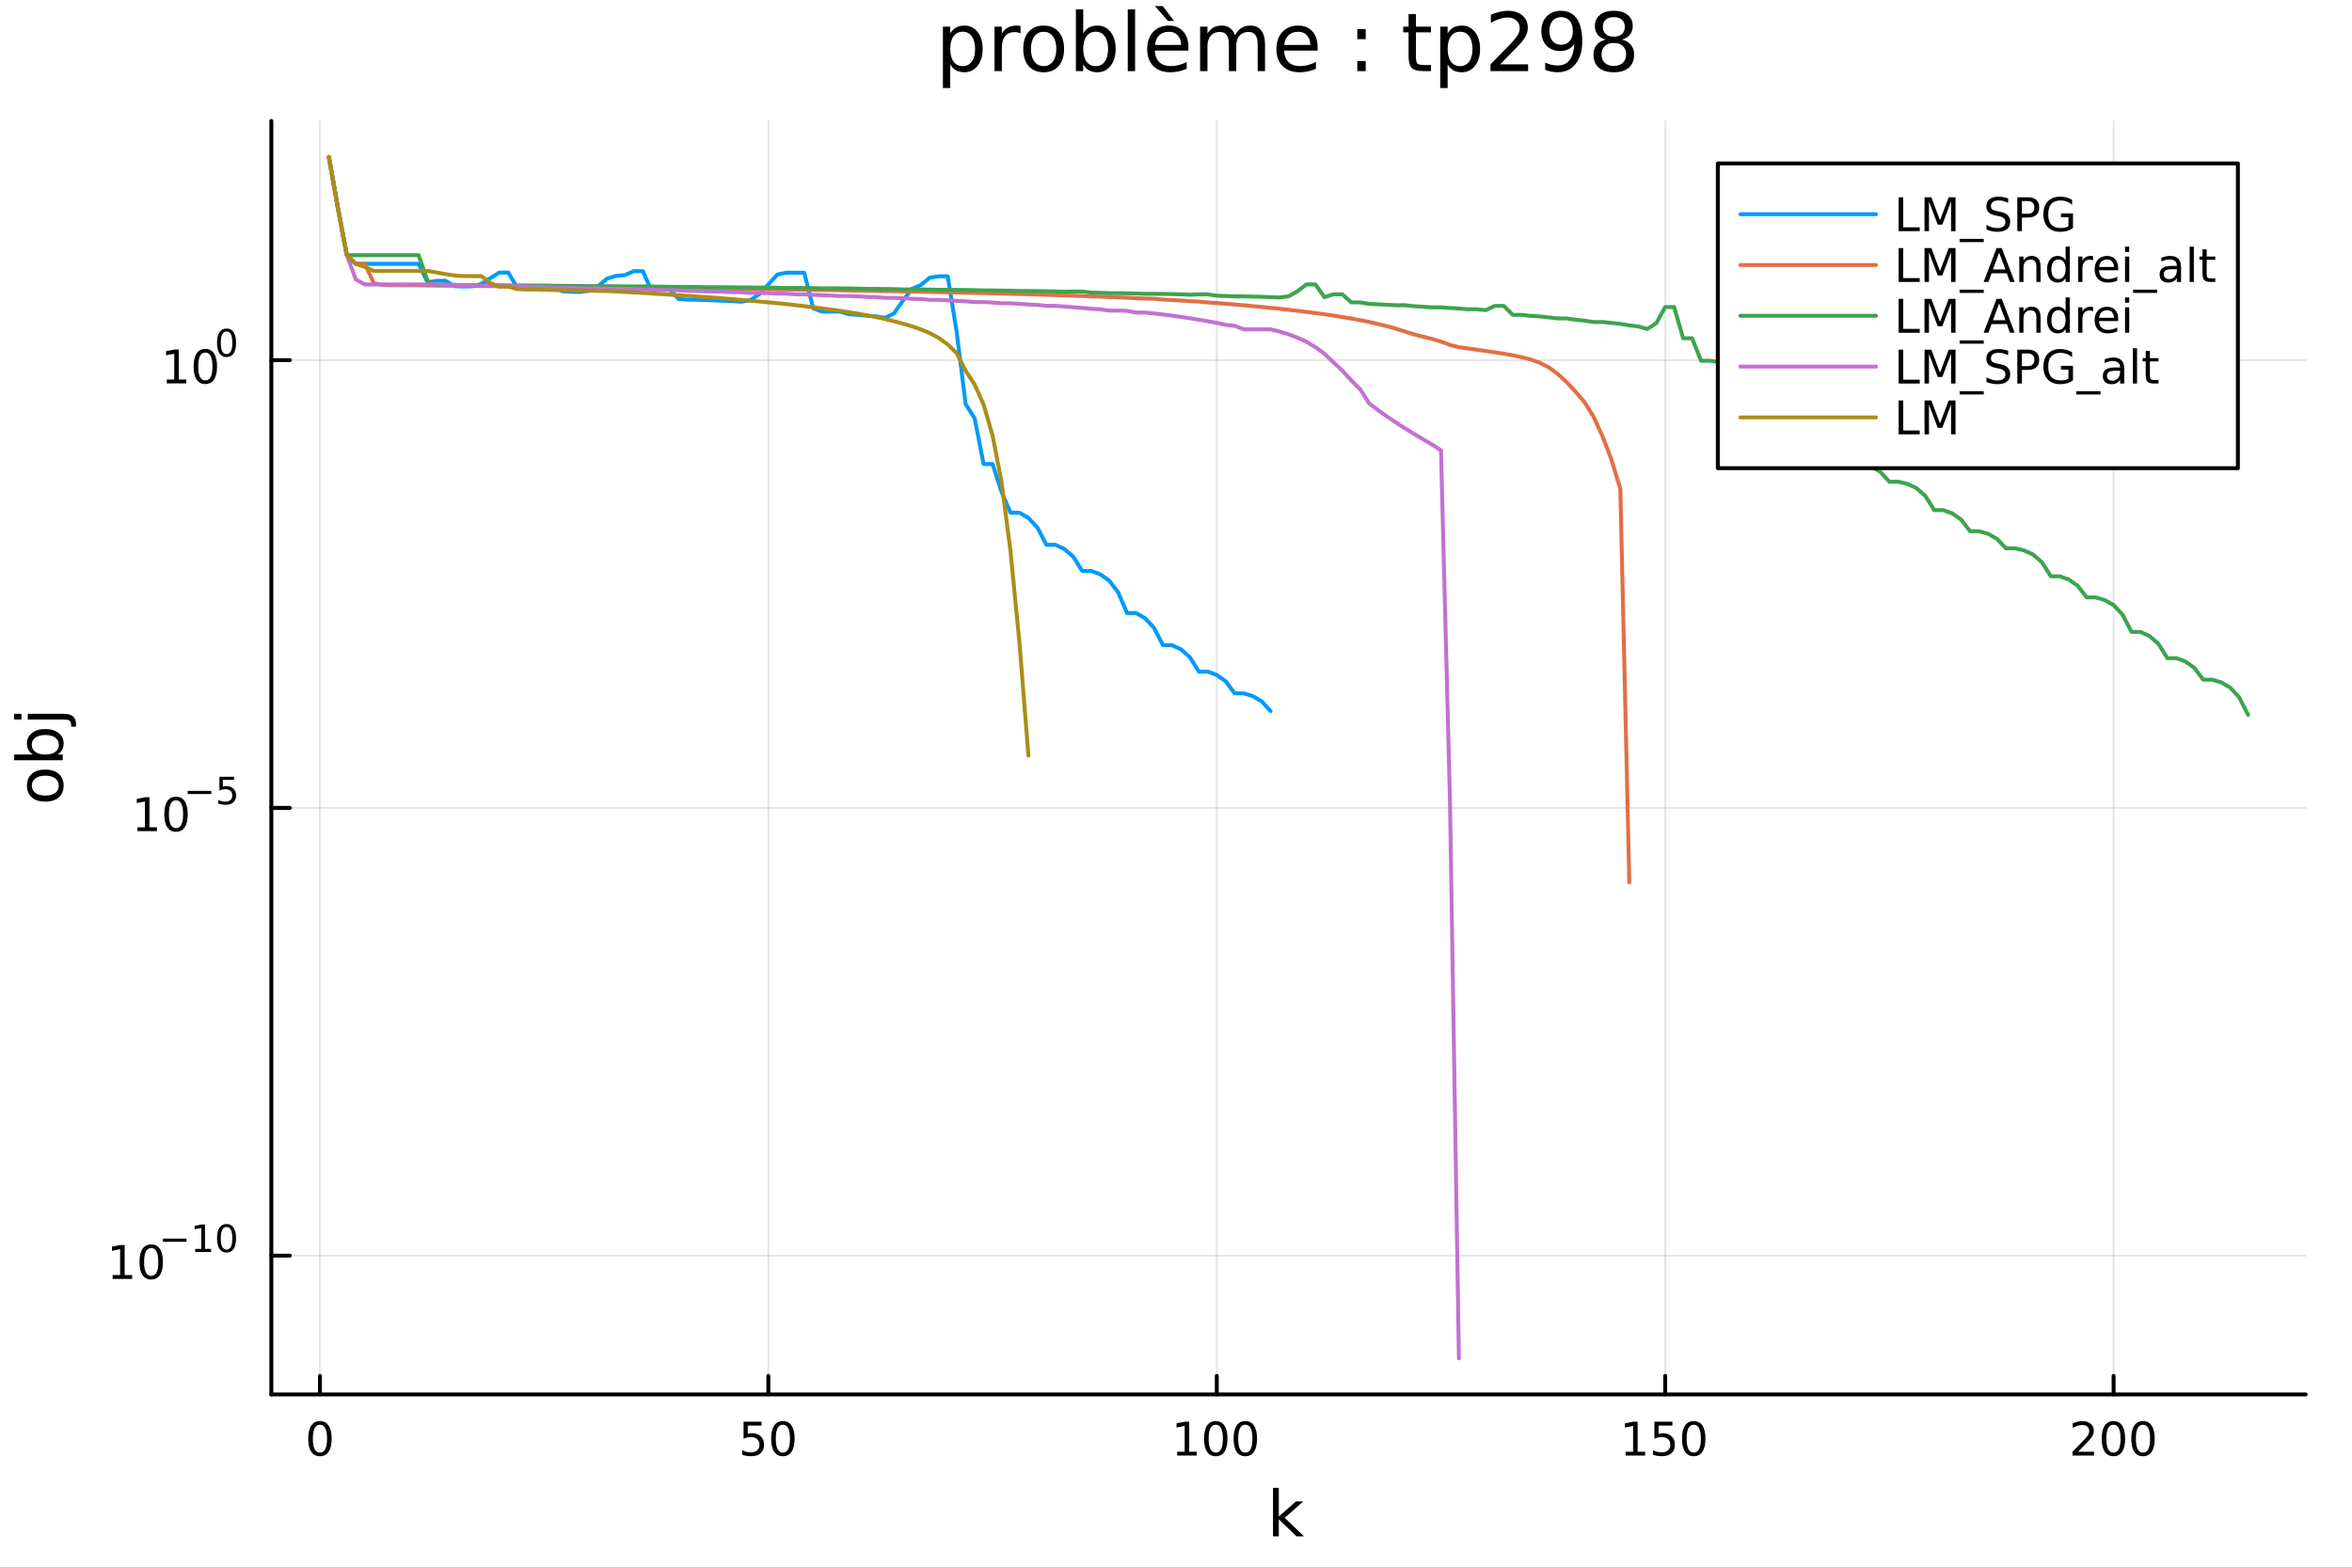 <?xml version="1.0" encoding="utf-8"?>
<svg xmlns="http://www.w3.org/2000/svg" xmlns:xlink="http://www.w3.org/1999/xlink" width="600" height="400" viewBox="0 0 2400 1600">
<rect x="0" y="0" width="2400" height="1600" fill="#333333" stroke="none"/>
<defs>
  <clipPath id="clip290">
    <rect x="0" y="0" width="2400" height="1600"/>
  </clipPath>
</defs>
<path clip-path="url(#clip290)" d="M0 1600 L2400 1600 L2400 0 L0 0  Z" fill="#ffffff" fill-rule="evenodd" fill-opacity="1"/>
<defs>
  <clipPath id="clip291">
    <rect x="480" y="0" width="1681" height="1600"/>
  </clipPath>
</defs>
<path clip-path="url(#clip290)" d="M276.876 1423.18 L2352.76 1423.18 L2352.76 123.472 L276.876 123.472  Z" fill="#ffffff" fill-rule="evenodd" fill-opacity="1"/>
<defs>
  <clipPath id="clip292">
    <rect x="276" y="123" width="2077" height="1301"/>
  </clipPath>
</defs>
<polyline clip-path="url(#clip292)" style="stroke:#000000; stroke-linecap:round; stroke-linejoin:round; stroke-width:2; stroke-opacity:0.1; fill:none" points="326.476,1423.18 326.476,123.472 "/>
<polyline clip-path="url(#clip292)" style="stroke:#000000; stroke-linecap:round; stroke-linejoin:round; stroke-width:2; stroke-opacity:0.1; fill:none" points="784.04,1423.18 784.04,123.472 "/>
<polyline clip-path="url(#clip292)" style="stroke:#000000; stroke-linecap:round; stroke-linejoin:round; stroke-width:2; stroke-opacity:0.1; fill:none" points="1241.61,1423.18 1241.61,123.472 "/>
<polyline clip-path="url(#clip292)" style="stroke:#000000; stroke-linecap:round; stroke-linejoin:round; stroke-width:2; stroke-opacity:0.1; fill:none" points="1699.17,1423.18 1699.17,123.472 "/>
<polyline clip-path="url(#clip292)" style="stroke:#000000; stroke-linecap:round; stroke-linejoin:round; stroke-width:2; stroke-opacity:0.1; fill:none" points="2156.74,1423.18 2156.74,123.472 "/>
<polyline clip-path="url(#clip290)" style="stroke:#000000; stroke-linecap:round; stroke-linejoin:round; stroke-width:4; stroke-opacity:1; fill:none" points="276.876,1423.18 2352.76,1423.18 "/>
<polyline clip-path="url(#clip290)" style="stroke:#000000; stroke-linecap:round; stroke-linejoin:round; stroke-width:4; stroke-opacity:1; fill:none" points="326.476,1423.18 326.476,1404.28 "/>
<polyline clip-path="url(#clip290)" style="stroke:#000000; stroke-linecap:round; stroke-linejoin:round; stroke-width:4; stroke-opacity:1; fill:none" points="784.04,1423.18 784.04,1404.28 "/>
<polyline clip-path="url(#clip290)" style="stroke:#000000; stroke-linecap:round; stroke-linejoin:round; stroke-width:4; stroke-opacity:1; fill:none" points="1241.61,1423.18 1241.61,1404.28 "/>
<polyline clip-path="url(#clip290)" style="stroke:#000000; stroke-linecap:round; stroke-linejoin:round; stroke-width:4; stroke-opacity:1; fill:none" points="1699.17,1423.18 1699.17,1404.28 "/>
<polyline clip-path="url(#clip290)" style="stroke:#000000; stroke-linecap:round; stroke-linejoin:round; stroke-width:4; stroke-opacity:1; fill:none" points="2156.74,1423.18 2156.74,1404.28 "/>
<path clip-path="url(#clip290)" d="M326.476 1454.1 Q322.864 1454.1 321.036 1457.66 Q319.23 1461.2 319.23 1468.33 Q319.23 1475.44 321.036 1479.01 Q322.864 1482.55 326.476 1482.55 Q330.11 1482.55 331.915 1479.01 Q333.744 1475.44 333.744 1468.33 Q333.744 1461.2 331.915 1457.66 Q330.11 1454.1 326.476 1454.1 M326.476 1450.39 Q332.286 1450.39 335.341 1455 Q338.42 1459.58 338.42 1468.33 Q338.42 1477.06 335.341 1481.67 Q332.286 1486.25 326.476 1486.25 Q320.665 1486.25 317.587 1481.67 Q314.531 1477.06 314.531 1468.33 Q314.531 1459.58 317.587 1455 Q320.665 1450.39 326.476 1450.39 Z" fill="#000000" fill-rule="nonzero" fill-opacity="1" /><path clip-path="url(#clip290)" d="M758.74 1451.02 L777.096 1451.02 L777.096 1454.96 L763.022 1454.96 L763.022 1463.43 Q764.041 1463.08 765.059 1462.92 Q766.078 1462.73 767.096 1462.73 Q772.883 1462.73 776.263 1465.9 Q779.642 1469.08 779.642 1474.49 Q779.642 1480.07 776.17 1483.17 Q772.698 1486.25 766.378 1486.25 Q764.203 1486.25 761.934 1485.88 Q759.689 1485.51 757.281 1484.77 L757.281 1480.07 Q759.365 1481.2 761.587 1481.76 Q763.809 1482.32 766.286 1482.32 Q770.291 1482.32 772.628 1480.21 Q774.966 1478.1 774.966 1474.49 Q774.966 1470.88 772.628 1468.77 Q770.291 1466.67 766.286 1466.67 Q764.411 1466.67 762.536 1467.08 Q760.684 1467.5 758.74 1468.38 L758.74 1451.02 Z" fill="#000000" fill-rule="nonzero" fill-opacity="1" /><path clip-path="url(#clip290)" d="M798.855 1454.1 Q795.244 1454.1 793.415 1457.66 Q791.61 1461.2 791.61 1468.33 Q791.61 1475.44 793.415 1479.01 Q795.244 1482.55 798.855 1482.55 Q802.489 1482.55 804.295 1479.01 Q806.124 1475.44 806.124 1468.33 Q806.124 1461.2 804.295 1457.66 Q802.489 1454.1 798.855 1454.1 M798.855 1450.39 Q804.665 1450.39 807.721 1455 Q810.8 1459.58 810.8 1468.33 Q810.8 1477.06 807.721 1481.67 Q804.665 1486.25 798.855 1486.25 Q793.045 1486.25 789.966 1481.67 Q786.911 1477.06 786.911 1468.33 Q786.911 1459.58 789.966 1455 Q793.045 1450.39 798.855 1450.39 Z" fill="#000000" fill-rule="nonzero" fill-opacity="1" /><path clip-path="url(#clip290)" d="M1201.21 1481.64 L1208.85 1481.64 L1208.85 1455.28 L1200.54 1456.95 L1200.54 1452.69 L1208.8 1451.02 L1213.48 1451.02 L1213.48 1481.64 L1221.12 1481.64 L1221.12 1485.58 L1201.21 1485.58 L1201.21 1481.64 Z" fill="#000000" fill-rule="nonzero" fill-opacity="1" /><path clip-path="url(#clip290)" d="M1240.56 1454.1 Q1236.95 1454.1 1235.12 1457.66 Q1233.32 1461.2 1233.32 1468.33 Q1233.32 1475.44 1235.12 1479.01 Q1236.95 1482.55 1240.56 1482.55 Q1244.2 1482.55 1246 1479.01 Q1247.83 1475.44 1247.83 1468.33 Q1247.83 1461.2 1246 1457.66 Q1244.2 1454.1 1240.56 1454.1 M1240.56 1450.39 Q1246.37 1450.39 1249.43 1455 Q1252.51 1459.58 1252.51 1468.33 Q1252.51 1477.06 1249.43 1481.67 Q1246.37 1486.25 1240.56 1486.25 Q1234.75 1486.25 1231.67 1481.67 Q1228.62 1477.06 1228.62 1468.33 Q1228.62 1459.58 1231.67 1455 Q1234.75 1450.39 1240.56 1450.39 Z" fill="#000000" fill-rule="nonzero" fill-opacity="1" /><path clip-path="url(#clip290)" d="M1270.73 1454.1 Q1267.11 1454.1 1265.29 1457.66 Q1263.48 1461.2 1263.48 1468.33 Q1263.48 1475.44 1265.29 1479.01 Q1267.11 1482.55 1270.73 1482.55 Q1274.36 1482.55 1276.17 1479.01 Q1277.99 1475.44 1277.99 1468.33 Q1277.99 1461.2 1276.17 1457.66 Q1274.36 1454.1 1270.73 1454.1 M1270.73 1450.39 Q1276.54 1450.39 1279.59 1455 Q1282.67 1459.58 1282.67 1468.33 Q1282.67 1477.06 1279.59 1481.67 Q1276.54 1486.25 1270.73 1486.25 Q1264.92 1486.25 1261.84 1481.67 Q1258.78 1477.06 1258.78 1468.33 Q1258.78 1459.58 1261.84 1455 Q1264.92 1450.39 1270.73 1450.39 Z" fill="#000000" fill-rule="nonzero" fill-opacity="1" /><path clip-path="url(#clip290)" d="M1658.78 1481.64 L1666.42 1481.64 L1666.42 1455.28 L1658.11 1456.95 L1658.11 1452.69 L1666.37 1451.02 L1671.05 1451.02 L1671.05 1481.64 L1678.68 1481.64 L1678.68 1485.58 L1658.78 1485.58 L1658.78 1481.64 Z" fill="#000000" fill-rule="nonzero" fill-opacity="1" /><path clip-path="url(#clip290)" d="M1688.17 1451.02 L1706.53 1451.02 L1706.53 1454.96 L1692.46 1454.96 L1692.46 1463.43 Q1693.48 1463.08 1694.49 1462.92 Q1695.51 1462.73 1696.53 1462.73 Q1702.32 1462.73 1705.7 1465.9 Q1709.08 1469.08 1709.08 1474.49 Q1709.08 1480.07 1705.61 1483.17 Q1702.13 1486.25 1695.81 1486.25 Q1693.64 1486.25 1691.37 1485.88 Q1689.12 1485.51 1686.72 1484.77 L1686.72 1480.07 Q1688.8 1481.2 1691.02 1481.76 Q1693.24 1482.32 1695.72 1482.32 Q1699.73 1482.32 1702.06 1480.21 Q1704.4 1478.1 1704.4 1474.49 Q1704.4 1470.88 1702.06 1468.77 Q1699.73 1466.67 1695.72 1466.67 Q1693.85 1466.67 1691.97 1467.08 Q1690.12 1467.5 1688.17 1468.38 L1688.17 1451.02 Z" fill="#000000" fill-rule="nonzero" fill-opacity="1" /><path clip-path="url(#clip290)" d="M1728.29 1454.1 Q1724.68 1454.1 1722.85 1457.66 Q1721.05 1461.2 1721.05 1468.33 Q1721.05 1475.44 1722.85 1479.01 Q1724.68 1482.55 1728.29 1482.55 Q1731.92 1482.55 1733.73 1479.01 Q1735.56 1475.44 1735.56 1468.33 Q1735.56 1461.2 1733.73 1457.66 Q1731.92 1454.1 1728.29 1454.1 M1728.29 1450.39 Q1734.1 1450.39 1737.16 1455 Q1740.23 1459.58 1740.23 1468.33 Q1740.23 1477.06 1737.16 1481.67 Q1734.1 1486.25 1728.29 1486.25 Q1722.48 1486.25 1719.4 1481.67 Q1716.35 1477.06 1716.35 1468.33 Q1716.35 1459.58 1719.4 1455 Q1722.48 1450.39 1728.29 1450.39 Z" fill="#000000" fill-rule="nonzero" fill-opacity="1" /><path clip-path="url(#clip290)" d="M2120.43 1481.64 L2136.75 1481.64 L2136.75 1485.58 L2114.8 1485.58 L2114.8 1481.64 Q2117.46 1478.89 2122.05 1474.26 Q2126.65 1469.61 2127.83 1468.27 Q2130.08 1465.74 2130.96 1464.01 Q2131.86 1462.25 2131.86 1460.56 Q2131.86 1457.8 2129.92 1456.07 Q2128 1454.33 2124.89 1454.33 Q2122.7 1454.33 2120.24 1455.09 Q2117.81 1455.86 2115.03 1457.41 L2115.03 1452.69 Q2117.86 1451.55 2120.31 1450.97 Q2122.77 1450.39 2124.8 1450.39 Q2130.17 1450.39 2133.37 1453.08 Q2136.56 1455.77 2136.56 1460.26 Q2136.56 1462.39 2135.75 1464.31 Q2134.96 1466.2 2132.86 1468.8 Q2132.28 1469.47 2129.18 1472.69 Q2126.08 1475.88 2120.43 1481.64 Z" fill="#000000" fill-rule="nonzero" fill-opacity="1" /><path clip-path="url(#clip290)" d="M2156.56 1454.1 Q2152.95 1454.1 2151.12 1457.66 Q2149.32 1461.2 2149.32 1468.33 Q2149.32 1475.44 2151.12 1479.01 Q2152.95 1482.55 2156.56 1482.55 Q2160.2 1482.55 2162 1479.01 Q2163.83 1475.44 2163.83 1468.33 Q2163.83 1461.2 2162 1457.66 Q2160.2 1454.1 2156.56 1454.1 M2156.56 1450.39 Q2162.37 1450.39 2165.43 1455 Q2168.51 1459.58 2168.51 1468.33 Q2168.51 1477.06 2165.43 1481.67 Q2162.37 1486.25 2156.56 1486.25 Q2150.75 1486.25 2147.67 1481.67 Q2144.62 1477.06 2144.62 1468.33 Q2144.62 1459.58 2147.67 1455 Q2150.75 1450.39 2156.56 1450.39 Z" fill="#000000" fill-rule="nonzero" fill-opacity="1" /><path clip-path="url(#clip290)" d="M2186.72 1454.1 Q2183.11 1454.1 2181.28 1457.66 Q2179.48 1461.2 2179.48 1468.33 Q2179.48 1475.44 2181.28 1479.01 Q2183.11 1482.55 2186.72 1482.55 Q2190.36 1482.55 2192.16 1479.01 Q2193.99 1475.44 2193.99 1468.33 Q2193.99 1461.2 2192.16 1457.66 Q2190.36 1454.1 2186.72 1454.1 M2186.72 1450.39 Q2192.53 1450.39 2195.59 1455 Q2198.67 1459.58 2198.67 1468.33 Q2198.67 1477.06 2195.59 1481.67 Q2192.53 1486.25 2186.72 1486.25 Q2180.91 1486.25 2177.83 1481.67 Q2174.78 1477.06 2174.78 1468.33 Q2174.78 1459.58 2177.83 1455 Q2180.91 1450.39 2186.72 1450.39 Z" fill="#000000" fill-rule="nonzero" fill-opacity="1" /><path clip-path="url(#clip290)" d="M1299 1518.52 L1304.89 1518.52 L1304.89 1547.77 L1322.36 1532.4 L1329.84 1532.4 L1310.93 1549.07 L1330.63 1568.04 L1323 1568.04 L1304.89 1550.63 L1304.89 1568.04 L1299 1568.04 L1299 1518.52 Z" fill="#000000" fill-rule="nonzero" fill-opacity="1" /><polyline clip-path="url(#clip292)" style="stroke:#000000; stroke-linecap:round; stroke-linejoin:round; stroke-width:2; stroke-opacity:0.1; fill:none" points="276.876,1281.52 2352.76,1281.52 "/>
<polyline clip-path="url(#clip292)" style="stroke:#000000; stroke-linecap:round; stroke-linejoin:round; stroke-width:2; stroke-opacity:0.1; fill:none" points="276.876,824.54 2352.76,824.54 "/>
<polyline clip-path="url(#clip292)" style="stroke:#000000; stroke-linecap:round; stroke-linejoin:round; stroke-width:2; stroke-opacity:0.1; fill:none" points="276.876,367.561 2352.76,367.561 "/>
<polyline clip-path="url(#clip290)" style="stroke:#000000; stroke-linecap:round; stroke-linejoin:round; stroke-width:4; stroke-opacity:1; fill:none" points="276.876,1423.18 276.876,123.472 "/>
<polyline clip-path="url(#clip290)" style="stroke:#000000; stroke-linecap:round; stroke-linejoin:round; stroke-width:4; stroke-opacity:1; fill:none" points="276.876,1281.52 295.773,1281.52 "/>
<polyline clip-path="url(#clip290)" style="stroke:#000000; stroke-linecap:round; stroke-linejoin:round; stroke-width:4; stroke-opacity:1; fill:none" points="276.876,824.54 295.773,824.54 "/>
<polyline clip-path="url(#clip290)" style="stroke:#000000; stroke-linecap:round; stroke-linejoin:round; stroke-width:4; stroke-opacity:1; fill:none" points="276.876,367.561 295.773,367.561 "/>
<path clip-path="url(#clip290)" d="M114.931 1301.31 L122.57 1301.31 L122.57 1274.95 L114.26 1276.61 L114.26 1272.35 L122.524 1270.69 L127.2 1270.69 L127.2 1301.31 L134.839 1301.31 L134.839 1305.25 L114.931 1305.25 L114.931 1301.31 Z" fill="#000000" fill-rule="nonzero" fill-opacity="1" /><path clip-path="url(#clip290)" d="M154.283 1273.77 Q150.672 1273.77 148.843 1277.33 Q147.038 1280.87 147.038 1288 Q147.038 1295.11 148.843 1298.67 Q150.672 1302.21 154.283 1302.21 Q157.917 1302.21 159.723 1298.67 Q161.552 1295.11 161.552 1288 Q161.552 1280.87 159.723 1277.33 Q157.917 1273.77 154.283 1273.77 M154.283 1270.06 Q160.093 1270.06 163.149 1274.67 Q166.227 1279.25 166.227 1288 Q166.227 1296.73 163.149 1301.33 Q160.093 1305.92 154.283 1305.92 Q148.473 1305.92 145.394 1301.33 Q142.339 1296.73 142.339 1288 Q142.339 1279.25 145.394 1274.67 Q148.473 1270.06 154.283 1270.06 Z" fill="#000000" fill-rule="nonzero" fill-opacity="1" /><path clip-path="url(#clip290)" d="M166.227 1264.16 L190.339 1264.16 L190.339 1267.36 L166.227 1267.36 L166.227 1264.16 Z" fill="#000000" fill-rule="nonzero" fill-opacity="1" /><path clip-path="url(#clip290)" d="M199.197 1274.64 L205.404 1274.64 L205.404 1253.22 L198.652 1254.57 L198.652 1251.11 L205.366 1249.76 L209.166 1249.76 L209.166 1274.64 L215.372 1274.64 L215.372 1277.84 L199.197 1277.84 L199.197 1274.64 Z" fill="#000000" fill-rule="nonzero" fill-opacity="1" /><path clip-path="url(#clip290)" d="M231.171 1252.26 Q228.237 1252.26 226.751 1255.15 Q225.284 1258.03 225.284 1263.82 Q225.284 1269.6 226.751 1272.49 Q228.237 1275.37 231.171 1275.37 Q234.124 1275.37 235.591 1272.49 Q237.076 1269.6 237.076 1263.82 Q237.076 1258.03 235.591 1255.15 Q234.124 1252.26 231.171 1252.26 M231.171 1249.25 Q235.891 1249.25 238.374 1252.99 Q240.876 1256.72 240.876 1263.82 Q240.876 1270.92 238.374 1274.66 Q235.891 1278.38 231.171 1278.38 Q226.45 1278.38 223.949 1274.66 Q221.466 1270.92 221.466 1263.82 Q221.466 1256.72 223.949 1252.99 Q226.45 1249.25 231.171 1249.25 Z" fill="#000000" fill-rule="nonzero" fill-opacity="1" /><path clip-path="url(#clip290)" d="M140.247 844.332 L147.886 844.332 L147.886 817.967 L139.575 819.633 L139.575 815.374 L147.839 813.708 L152.515 813.708 L152.515 844.332 L160.154 844.332 L160.154 848.268 L140.247 848.268 L140.247 844.332 Z" fill="#000000" fill-rule="nonzero" fill-opacity="1" /><path clip-path="url(#clip290)" d="M179.598 816.786 Q175.987 816.786 174.159 820.351 Q172.353 823.893 172.353 831.022 Q172.353 838.129 174.159 841.694 Q175.987 845.235 179.598 845.235 Q183.233 845.235 185.038 841.694 Q186.867 838.129 186.867 831.022 Q186.867 823.893 185.038 820.351 Q183.233 816.786 179.598 816.786 M179.598 813.083 Q185.409 813.083 188.464 817.689 Q191.543 822.272 191.543 831.022 Q191.543 839.749 188.464 844.356 Q185.409 848.939 179.598 848.939 Q173.788 848.939 170.71 844.356 Q167.654 839.749 167.654 831.022 Q167.654 822.272 170.71 817.689 Q173.788 813.083 179.598 813.083 Z" fill="#000000" fill-rule="nonzero" fill-opacity="1" /><path clip-path="url(#clip290)" d="M191.543 807.184 L215.654 807.184 L215.654 810.381 L191.543 810.381 L191.543 807.184 Z" fill="#000000" fill-rule="nonzero" fill-opacity="1" /><path clip-path="url(#clip290)" d="M223.892 792.777 L238.807 792.777 L238.807 795.974 L227.372 795.974 L227.372 802.858 Q228.199 802.576 229.027 802.444 Q229.854 802.294 230.682 802.294 Q235.384 802.294 238.13 804.871 Q240.876 807.447 240.876 811.848 Q240.876 816.381 238.054 818.901 Q235.233 821.403 230.099 821.403 Q228.331 821.403 226.488 821.102 Q224.663 820.801 222.707 820.199 L222.707 816.381 Q224.4 817.302 226.205 817.754 Q228.011 818.205 230.023 818.205 Q233.277 818.205 235.177 816.494 Q237.076 814.782 237.076 811.848 Q237.076 808.914 235.177 807.203 Q233.277 805.491 230.023 805.491 Q228.5 805.491 226.977 805.83 Q225.472 806.168 223.892 806.883 L223.892 792.777 Z" fill="#000000" fill-rule="nonzero" fill-opacity="1" /><path clip-path="url(#clip290)" d="M170.17 387.353 L177.809 387.353 L177.809 360.988 L169.499 362.654 L169.499 358.395 L177.762 356.728 L182.438 356.728 L182.438 387.353 L190.077 387.353 L190.077 391.288 L170.17 391.288 L170.17 387.353 Z" fill="#000000" fill-rule="nonzero" fill-opacity="1" /><path clip-path="url(#clip290)" d="M209.522 359.807 Q205.91 359.807 204.082 363.372 Q202.276 366.914 202.276 374.043 Q202.276 381.15 204.082 384.714 Q205.91 388.256 209.522 388.256 Q213.156 388.256 214.961 384.714 Q216.79 381.15 216.79 374.043 Q216.79 366.914 214.961 363.372 Q213.156 359.807 209.522 359.807 M209.522 356.103 Q215.332 356.103 218.387 360.71 Q221.466 365.293 221.466 374.043 Q221.466 382.77 218.387 387.376 Q215.332 391.96 209.522 391.96 Q203.711 391.96 200.633 387.376 Q197.577 382.77 197.577 374.043 Q197.577 365.293 200.633 360.71 Q203.711 356.103 209.522 356.103 Z" fill="#000000" fill-rule="nonzero" fill-opacity="1" /><path clip-path="url(#clip290)" d="M231.171 338.299 Q228.237 338.299 226.751 341.196 Q225.284 344.073 225.284 349.866 Q225.284 355.64 226.751 358.537 Q228.237 361.414 231.171 361.414 Q234.124 361.414 235.591 358.537 Q237.076 355.64 237.076 349.866 Q237.076 344.073 235.591 341.196 Q234.124 338.299 231.171 338.299 M231.171 335.29 Q235.891 335.29 238.374 339.033 Q240.876 342.757 240.876 349.866 Q240.876 356.957 238.374 360.699 Q235.891 364.423 231.171 364.423 Q226.45 364.423 223.949 360.699 Q221.466 356.957 221.466 349.866 Q221.466 342.757 223.949 339.033 Q226.45 335.29 231.171 335.29 Z" fill="#000000" fill-rule="nonzero" fill-opacity="1" /><path clip-path="url(#clip290)" d="M32.462 801.797 Q32.462 806.507 36.154 809.244 Q39.815 811.982 46.212 811.982 Q52.609 811.982 56.302 809.276 Q59.962 806.539 59.962 801.797 Q59.962 797.118 56.27 794.381 Q52.578 791.643 46.212 791.643 Q39.878 791.643 36.186 794.381 Q32.462 797.118 32.462 801.797 M27.497 801.797 Q27.497 794.158 32.462 789.797 Q37.427 785.437 46.212 785.437 Q54.965 785.437 59.962 789.797 Q64.927 794.158 64.927 801.797 Q64.927 809.467 59.962 813.828 Q54.965 818.156 46.212 818.156 Q37.427 818.156 32.462 813.828 Q27.497 809.467 27.497 801.797 Z" fill="#000000" fill-rule="nonzero" fill-opacity="1" /><path clip-path="url(#clip290)" d="M46.212 750.139 Q39.751 750.139 36.09 752.812 Q32.398 755.454 32.398 760.101 Q32.398 764.748 36.09 767.422 Q39.751 770.064 46.212 770.064 Q52.673 770.064 56.365 767.422 Q60.026 764.748 60.026 760.101 Q60.026 755.454 56.365 752.812 Q52.673 750.139 46.212 750.139 M33.767 770.064 Q30.584 768.218 29.056 765.417 Q27.497 762.584 27.497 758.669 Q27.497 752.176 32.653 748.134 Q37.809 744.06 46.212 744.06 Q54.615 744.06 59.771 748.134 Q64.927 752.176 64.927 758.669 Q64.927 762.584 63.399 765.417 Q61.84 768.218 58.657 770.064 L64.004 770.064 L64.004 775.952 L14.479 775.952 L14.479 770.064 L33.767 770.064 Z" fill="#000000" fill-rule="nonzero" fill-opacity="1" /><path clip-path="url(#clip290)" d="M28.356 734.352 L28.356 728.495 L64.641 728.495 Q71.452 728.495 74.508 731.105 Q77.563 733.684 77.563 739.445 L77.563 741.673 L72.598 741.673 L72.598 740.113 Q72.598 736.771 71.038 735.561 Q69.51 734.352 64.641 734.352 L28.356 734.352 M14.479 734.352 L14.479 728.495 L21.895 728.495 L21.895 734.352 L14.479 734.352 Z" fill="#000000" fill-rule="nonzero" fill-opacity="1" /><path clip-path="url(#clip290)" d="M969.638 65.77 L969.638 89.833 L962.144 89.833 L962.144 27.206 L969.638 27.206 L969.638 34.092 Q971.988 30.041 975.552 28.097 Q979.158 26.112 984.14 26.112 Q992.404 26.112 997.549 32.675 Q1002.73 39.237 1002.73 49.931 Q1002.73 60.626 997.549 67.188 Q992.404 73.751 984.14 73.751 Q979.158 73.751 975.552 71.806 Q971.988 69.821 969.638 65.77 M994.997 49.931 Q994.997 41.708 991.594 37.05 Q988.232 32.35 982.317 32.35 Q976.403 32.35 973 37.05 Q969.638 41.708 969.638 49.931 Q969.638 58.155 973 62.854 Q976.403 67.512 982.317 67.512 Q988.232 67.512 991.594 62.854 Q994.997 58.155 994.997 49.931 Z" fill="#000000" fill-rule="nonzero" fill-opacity="1" /><path clip-path="url(#clip290)" d="M1041.38 34.173 Q1040.12 33.444 1038.63 33.12 Q1037.17 32.756 1035.38 32.756 Q1029.06 32.756 1025.66 36.888 Q1022.3 40.979 1022.3 48.676 L1022.3 72.576 L1014.81 72.576 L1014.81 27.206 L1022.3 27.206 L1022.3 34.254 Q1024.65 30.122 1028.42 28.138 Q1032.18 26.112 1037.57 26.112 Q1038.34 26.112 1039.27 26.234 Q1040.2 26.315 1041.34 26.517 L1041.38 34.173 Z" fill="#000000" fill-rule="nonzero" fill-opacity="1" /><path clip-path="url(#clip290)" d="M1064.96 32.431 Q1058.96 32.431 1055.48 37.131 Q1051.99 41.789 1051.99 49.931 Q1051.99 58.074 1055.44 62.773 Q1058.92 67.431 1064.96 67.431 Q1070.91 67.431 1074.39 62.732 Q1077.88 58.033 1077.88 49.931 Q1077.88 41.87 1074.39 37.171 Q1070.91 32.431 1064.96 32.431 M1064.96 26.112 Q1074.68 26.112 1080.23 32.431 Q1085.78 38.751 1085.78 49.931 Q1085.78 61.071 1080.23 67.431 Q1074.68 73.751 1064.96 73.751 Q1055.19 73.751 1049.64 67.431 Q1044.13 61.071 1044.13 49.931 Q1044.13 38.751 1049.64 32.431 Q1055.19 26.112 1064.96 26.112 Z" fill="#000000" fill-rule="nonzero" fill-opacity="1" /><path clip-path="url(#clip290)" d="M1130.7 49.931 Q1130.7 41.708 1127.3 37.05 Q1123.94 32.35 1118.02 32.35 Q1112.11 32.35 1108.71 37.05 Q1105.34 41.708 1105.34 49.931 Q1105.34 58.155 1108.71 62.854 Q1112.11 67.512 1118.02 67.512 Q1123.94 67.512 1127.3 62.854 Q1130.7 58.155 1130.7 49.931 M1105.34 34.092 Q1107.69 30.041 1111.26 28.097 Q1114.86 26.112 1119.85 26.112 Q1128.11 26.112 1133.25 32.675 Q1138.44 39.237 1138.44 49.931 Q1138.44 60.626 1133.25 67.188 Q1128.11 73.751 1119.85 73.751 Q1114.86 73.751 1111.26 71.806 Q1107.69 69.821 1105.34 65.77 L1105.34 72.576 L1097.85 72.576 L1097.85 9.544 L1105.34 9.544 L1105.34 34.092 Z" fill="#000000" fill-rule="nonzero" fill-opacity="1" /><path clip-path="url(#clip290)" d="M1150.79 9.544 L1158.25 9.544 L1158.25 72.576 L1150.79 72.576 L1150.79 9.544 Z" fill="#000000" fill-rule="nonzero" fill-opacity="1" /><path clip-path="url(#clip290)" d="M1212.65 48.028 L1212.65 51.673 L1178.38 51.673 Q1178.87 59.37 1183 63.421 Q1187.17 67.431 1194.58 67.431 Q1198.88 67.431 1202.89 66.378 Q1206.94 65.325 1210.91 63.218 L1210.91 70.267 Q1206.9 71.968 1202.69 72.86 Q1198.47 73.751 1194.14 73.751 Q1183.28 73.751 1176.92 67.431 Q1170.6 61.112 1170.6 50.337 Q1170.6 39.197 1176.6 32.675 Q1182.63 26.112 1192.84 26.112 Q1202 26.112 1207.3 32.026 Q1212.65 37.9 1212.65 48.028 M1205.2 45.84 Q1205.12 39.723 1201.75 36.077 Q1198.43 32.431 1192.92 32.431 Q1186.69 32.431 1182.92 35.956 Q1179.19 39.48 1178.62 45.88 L1205.2 45.84 M1186.52 6.222 L1197.95 21.373 L1191.75 21.373 L1178.54 6.222 L1186.52 6.222 Z" fill="#000000" fill-rule="nonzero" fill-opacity="1" /><path clip-path="url(#clip290)" d="M1260.21 35.915 Q1263 30.892 1266.89 28.502 Q1270.78 26.112 1276.05 26.112 Q1283.14 26.112 1286.99 31.095 Q1290.83 36.037 1290.83 45.192 L1290.83 72.576 L1283.34 72.576 L1283.34 45.435 Q1283.34 38.913 1281.03 35.753 Q1278.72 32.594 1273.98 32.594 Q1268.19 32.594 1264.83 36.442 Q1261.47 40.29 1261.47 46.934 L1261.47 72.576 L1253.97 72.576 L1253.97 45.435 Q1253.97 38.873 1251.66 35.753 Q1249.35 32.594 1244.53 32.594 Q1238.82 32.594 1235.46 36.482 Q1232.1 40.331 1232.1 46.934 L1232.1 72.576 L1224.6 72.576 L1224.6 27.206 L1232.1 27.206 L1232.1 34.254 Q1234.65 30.082 1238.21 28.097 Q1241.78 26.112 1246.68 26.112 Q1251.62 26.112 1255.06 28.624 Q1258.55 31.135 1260.21 35.915 Z" fill="#000000" fill-rule="nonzero" fill-opacity="1" /><path clip-path="url(#clip290)" d="M1344.51 48.028 L1344.51 51.673 L1310.24 51.673 Q1310.72 59.37 1314.86 63.421 Q1319.03 67.431 1326.44 67.431 Q1330.74 67.431 1334.75 66.378 Q1338.8 65.325 1342.77 63.218 L1342.77 70.267 Q1338.76 71.968 1334.54 72.86 Q1330.33 73.751 1326 73.751 Q1315.14 73.751 1308.78 67.431 Q1302.46 61.112 1302.46 50.337 Q1302.46 39.197 1308.46 32.675 Q1314.49 26.112 1324.7 26.112 Q1333.85 26.112 1339.16 32.026 Q1344.51 37.9 1344.51 48.028 M1337.06 45.84 Q1336.97 39.723 1333.61 36.077 Q1330.29 32.431 1324.78 32.431 Q1318.54 32.431 1314.78 35.956 Q1311.05 39.48 1310.48 45.88 L1337.06 45.84 Z" fill="#000000" fill-rule="nonzero" fill-opacity="1" /><path clip-path="url(#clip290)" d="M1385.02 62.287 L1393.57 62.287 L1393.57 72.576 L1385.02 72.576 L1385.02 62.287 M1385.02 29.677 L1393.57 29.677 L1393.57 39.966 L1385.02 39.966 L1385.02 29.677 Z" fill="#000000" fill-rule="nonzero" fill-opacity="1" /><path clip-path="url(#clip290)" d="M1444.81 14.324 L1444.81 27.206 L1460.16 27.206 L1460.16 32.999 L1444.81 32.999 L1444.81 57.628 Q1444.81 63.178 1446.31 64.758 Q1447.85 66.338 1452.51 66.338 L1460.16 66.338 L1460.16 72.576 L1452.51 72.576 Q1443.88 72.576 1440.6 69.376 Q1437.32 66.135 1437.32 57.628 L1437.32 32.999 L1431.85 32.999 L1431.85 27.206 L1437.32 27.206 L1437.32 14.324 L1444.81 14.324 Z" fill="#000000" fill-rule="nonzero" fill-opacity="1" /><path clip-path="url(#clip290)" d="M1477.18 65.77 L1477.18 89.833 L1469.68 89.833 L1469.68 27.206 L1477.18 27.206 L1477.18 34.092 Q1479.53 30.041 1483.09 28.097 Q1486.7 26.112 1491.68 26.112 Q1499.94 26.112 1505.09 32.675 Q1510.27 39.237 1510.27 49.931 Q1510.27 60.626 1505.09 67.188 Q1499.94 73.751 1491.68 73.751 Q1486.7 73.751 1483.09 71.806 Q1479.53 69.821 1477.18 65.77 M1502.53 49.931 Q1502.53 41.708 1499.13 37.05 Q1495.77 32.35 1489.86 32.35 Q1483.94 32.35 1480.54 37.05 Q1477.18 41.708 1477.18 49.931 Q1477.18 58.155 1480.54 62.854 Q1483.94 67.512 1489.86 67.512 Q1495.77 67.512 1499.13 62.854 Q1502.53 58.155 1502.53 49.931 Z" fill="#000000" fill-rule="nonzero" fill-opacity="1" /><path clip-path="url(#clip290)" d="M1530.73 65.689 L1559.29 65.689 L1559.29 72.576 L1520.89 72.576 L1520.89 65.689 Q1525.54 60.869 1533.56 52.767 Q1541.63 44.625 1543.69 42.275 Q1547.62 37.86 1549.16 34.822 Q1550.74 31.743 1550.74 28.786 Q1550.74 23.965 1547.34 20.927 Q1543.98 17.889 1538.55 17.889 Q1534.7 17.889 1530.4 19.226 Q1526.15 20.562 1521.29 23.276 L1521.29 15.013 Q1526.23 13.028 1530.53 12.015 Q1534.82 11.002 1538.39 11.002 Q1547.78 11.002 1553.37 15.701 Q1558.96 20.4 1558.96 28.259 Q1558.96 31.986 1557.55 35.348 Q1556.17 38.67 1552.48 43.207 Q1551.47 44.382 1546.04 50.013 Q1540.61 55.603 1530.73 65.689 Z" fill="#000000" fill-rule="nonzero" fill-opacity="1" /><path clip-path="url(#clip290)" d="M1576.71 71.32 L1576.71 63.867 Q1579.79 65.325 1582.95 66.095 Q1586.1 66.864 1589.14 66.864 Q1597.24 66.864 1601.5 61.436 Q1605.79 55.967 1606.4 44.868 Q1604.05 48.352 1600.44 50.215 Q1596.84 52.078 1592.46 52.078 Q1583.39 52.078 1578.08 46.61 Q1572.82 41.1 1572.82 31.581 Q1572.82 22.264 1578.33 16.633 Q1583.84 11.002 1592.99 11.002 Q1603.48 11.002 1608.99 19.064 Q1614.54 27.084 1614.54 42.397 Q1614.54 56.697 1607.74 65.244 Q1600.97 73.751 1589.51 73.751 Q1586.43 73.751 1583.27 73.143 Q1580.11 72.535 1576.71 71.32 M1592.99 45.678 Q1598.5 45.678 1601.7 41.911 Q1604.94 38.143 1604.94 31.581 Q1604.94 25.059 1601.7 21.292 Q1598.5 17.484 1592.99 17.484 Q1587.48 17.484 1584.24 21.292 Q1581.04 25.059 1581.04 31.581 Q1581.04 38.143 1584.24 41.911 Q1587.48 45.678 1592.99 45.678 Z" fill="#000000" fill-rule="nonzero" fill-opacity="1" /><path clip-path="url(#clip290)" d="M1646.75 43.855 Q1640.91 43.855 1637.55 46.974 Q1634.23 50.093 1634.23 55.562 Q1634.23 61.031 1637.55 64.15 Q1640.91 67.269 1646.75 67.269 Q1652.58 67.269 1655.94 64.15 Q1659.3 60.99 1659.3 55.562 Q1659.3 50.093 1655.94 46.974 Q1652.62 43.855 1646.75 43.855 M1638.56 40.371 Q1633.3 39.075 1630.34 35.47 Q1627.42 31.864 1627.42 26.679 Q1627.42 19.428 1632.57 15.215 Q1637.75 11.002 1646.75 11.002 Q1655.78 11.002 1660.92 15.215 Q1666.07 19.428 1666.07 26.679 Q1666.07 31.864 1663.11 35.47 Q1660.2 39.075 1654.97 40.371 Q1660.88 41.749 1664.17 45.759 Q1667.49 49.769 1667.49 55.562 Q1667.49 64.353 1662.1 69.052 Q1656.75 73.751 1646.75 73.751 Q1636.74 73.751 1631.35 69.052 Q1626.01 64.353 1626.01 55.562 Q1626.01 49.769 1629.33 45.759 Q1632.65 41.749 1638.56 40.371 M1635.57 27.449 Q1635.57 32.148 1638.48 34.781 Q1641.44 37.414 1646.75 37.414 Q1652.01 37.414 1654.97 34.781 Q1657.97 32.148 1657.97 27.449 Q1657.97 22.75 1654.97 20.117 Q1652.01 17.484 1646.75 17.484 Q1641.44 17.484 1638.48 20.117 Q1635.57 22.75 1635.57 27.449 Z" fill="#000000" fill-rule="nonzero" fill-opacity="1" /><polyline clip-path="url(#clip292)" style="stroke:#009af9; stroke-linecap:round; stroke-linejoin:round; stroke-width:4; stroke-opacity:1; fill:none" points="335.627,160.256 344.778,212.328 353.929,260.432 363.081,269.269 372.232,269.269 381.383,269.269 390.535,269.269 399.686,269.269 408.837,269.269 417.989,269.269 427.14,269.269 436.291,288.202 445.442,286.634 454.594,286.634 463.745,292.019 472.896,292.425 482.048,292.139 491.199,289.778 500.35,283.901 509.501,278.19 518.653,278.19 527.804,293.545 536.955,292.601 546.107,292.087 555.258,291.788 564.409,291.788 573.561,297.217 582.712,297.718 591.863,297.92 601.014,296.817 610.166,292.28 619.317,284.399 628.468,281.616 637.62,280.82 646.771,276.727 655.922,276.727 665.074,297.205 674.225,295.406 683.376,295.406 692.527,305.193 701.679,305.906 710.83,305.906 719.981,306.264 729.133,306.568 738.284,307.037 747.435,307.295 756.587,307.994 765.738,306.287 774.889,300.078 784.04,290.298 793.192,280.208 802.343,278.298 811.494,278.298 820.646,278.298 829.797,314.716 838.948,318.075 848.1,318.024 857.251,318.024 866.402,320.66 875.553,321.373 884.705,322.389 893.856,322.882 903.007,324.354 912.159,319.976 921.31,306.915 930.461,294.958 939.612,290.919 948.764,283.386 957.915,281.983 967.066,281.983 976.218,339.05 985.369,412.584 994.52,426.816 1003.67,473.579 1012.82,473.579 1021.97,501.998 1031.13,523.289 1040.28,523.289 1049.43,528.645 1058.58,538.467 1067.73,556.058 1076.88,556.058 1086.03,560.246 1095.18,568.196 1104.34,582.736 1113.49,582.736 1122.64,586.096 1131.79,592.547 1140.94,604.536 1150.09,625.693 1159.24,625.693 1168.39,630.919 1177.55,640.757 1186.7,658.466 1195.85,658.466 1205,662.695 1214.15,670.743 1223.3,685.479 1232.45,685.479 1241.61,688.895 1250.76,695.457 1259.91,707.648 1269.06,707.648 1278.21,710.404 1287.36,715.737 1296.51,725.769 "/>
<polyline clip-path="url(#clip292)" style="stroke:#e26f46; stroke-linecap:round; stroke-linejoin:round; stroke-width:4; stroke-opacity:1; fill:none" points="335.627,160.256 344.778,212.328 353.929,260.432 363.081,269.269 372.232,269.269 381.383,288.959 390.535,290.877 399.686,291.045 408.837,291.09 417.989,291.134 427.14,291.213 436.291,291.359 445.442,291.475 454.594,291.558 463.745,291.637 472.896,291.714 482.048,291.797 491.199,291.889 500.35,291.986 509.501,292.071 518.653,292.149 527.804,292.235 536.955,292.328 546.107,292.423 555.258,292.504 564.409,292.582 573.561,292.669 582.712,292.766 591.863,292.872 601.014,292.972 610.166,293.058 619.317,293.158 628.468,293.262 637.62,293.37 646.771,293.461 655.922,293.555 665.074,293.658 674.225,293.774 683.376,293.893 692.527,293.993 701.679,294.105 710.83,294.223 719.981,294.346 729.133,294.451 738.284,294.56 747.435,294.68 756.587,294.812 765.738,294.94 774.889,295.052 784.04,295.184 793.192,295.32 802.343,295.452 811.494,295.569 820.646,295.709 829.797,295.857 838.948,296.005 848.1,296.135 857.251,296.291 866.402,296.448 875.553,296.595 884.705,296.738 893.856,296.905 903.007,297.079 912.159,297.236 921.31,297.408 930.461,297.59 939.612,297.765 948.764,297.935 957.915,298.133 967.066,298.336 976.218,298.519 985.369,298.737 994.52,298.953 1003.67,299.156 1012.82,299.385 1021.97,299.624 1031.13,299.847 1040.28,300.102 1049.43,300.361 1058.58,300.61 1067.73,300.892 1076.88,301.172 1086.03,301.467 1095.18,301.775 1104.34,302.081 1113.49,302.415 1122.64,302.766 1131.79,303.122 1140.94,303.502 1150.09,303.891 1159.24,304.289 1168.39,304.747 1177.55,304.848 1186.7,305.771 1195.85,306.205 1205,306.664 1214.15,307.362 1223.3,307.823 1232.45,308.65 1241.61,309.252 1250.76,310.008 1259.91,310.777 1269.06,311.548 1278.21,312.421 1287.36,313.246 1296.51,314.226 1305.66,315.098 1314.82,316.205 1323.97,317.206 1333.12,318.315 1342.27,319.52 1351.42,320.771 1360.57,322.068 1369.72,323.569 1378.87,325.048 1388.03,326.855 1397.18,328.543 1406.33,330.779 1415.48,332.93 1424.63,335.464 1433.78,338.433 1442.93,341.298 1452.09,343.619 1461.24,345.886 1470.39,348.568 1479.54,352.088 1488.69,354.362 1497.84,355.635 1506.99,356.952 1516.14,358.226 1525.3,359.564 1534.45,361 1543.6,362.616 1552.75,364.528 1561.9,366.932 1571.05,370.173 1580.2,374.829 1589.35,381.491 1598.51,389.952 1607.66,399.764 1616.81,410.352 1625.96,425.051 1635.11,445.073 1644.26,468.835 1653.41,499.027 1662.57,900.59 "/>
<polyline clip-path="url(#clip292)" style="stroke:#3da44d; stroke-linecap:round; stroke-linejoin:round; stroke-width:4; stroke-opacity:1; fill:none" points="335.627,160.256 344.778,212.328 353.929,260.432 363.081,260.432 372.232,260.432 381.383,260.432 390.535,260.432 399.686,260.432 408.837,260.432 417.989,260.432 427.14,260.432 436.291,286.687 445.442,290.751 454.594,290.751 463.745,290.839 472.896,290.924 482.048,291.072 491.199,291.072 500.35,291.12 509.501,291.192 518.653,291.325 527.804,291.325 536.955,291.36 546.107,291.42 555.258,291.533 564.409,291.724 573.561,291.724 582.712,291.791 591.863,291.887 601.014,292.057 610.166,292.057 619.317,292.105 628.468,292.184 637.62,292.33 646.771,292.33 655.922,292.366 665.074,292.431 674.225,292.554 683.376,292.761 692.527,292.761 701.679,292.832 710.83,292.935 719.981,293.118 729.133,293.118 738.284,293.17 747.435,293.256 756.587,293.413 765.738,293.413 774.889,293.452 784.04,293.522 793.192,293.655 802.343,293.877 811.494,293.877 820.646,293.954 829.797,294.066 838.948,294.263 848.1,294.263 857.251,294.32 866.402,294.413 875.553,294.582 884.705,294.84 893.856,294.84 903.007,294.966 912.159,295.113 921.31,295.355 930.461,295.355 939.612,295.442 948.764,295.566 957.915,295.782 967.066,295.782 976.218,295.845 985.369,295.948 994.52,296.134 1003.67,296.415 1012.82,296.415 1021.97,296.558 1031.13,296.72 1040.28,296.986 1049.43,296.986 1058.58,297.085 1067.73,297.222 1076.88,297.461 1086.03,297.759 1095.18,297.533 1104.34,297.533 1113.49,298.622 1122.64,298.869 1131.79,299.196 1140.94,299.196 1150.09,299.368 1159.24,299.559 1168.39,299.87 1177.55,299.87 1186.7,299.988 1195.85,300.151 1205,300.432 1214.15,300.775 1223.3,300.462 1232.45,300.462 1241.61,301.805 1250.76,302.102 1259.91,302.489 1269.06,302.489 1278.21,302.701 1287.36,302.932 1296.51,303.306 1305.66,303.603 1314.82,302.449 1323.97,297.236 1333.12,290.284 1342.27,290.284 1351.42,303.285 1360.57,300.37 1369.72,300.37 1378.87,308.624 1388.03,308.624 1397.18,310.17 1406.33,310.547 1415.48,311.106 1424.63,311.526 1433.78,311.526 1442.93,312.494 1452.09,313.058 1461.24,313.699 1470.39,313.699 1479.54,314.357 1488.69,314.881 1497.84,315.625 1506.99,315.628 1516.14,316.545 1525.3,312.198 1534.45,312.198 1543.6,321.336 1552.75,321.336 1561.9,322.395 1571.05,322.961 1580.2,323.909 1589.35,325.001 1598.51,325.001 1607.66,326.245 1616.81,327.227 1625.96,328.636 1635.11,328.636 1644.26,329.564 1653.41,330.533 1662.57,332.128 1671.72,333.174 1680.87,335.803 1690.02,329.952 1699.17,313.38 1708.32,313.38 1717.47,345.218 1726.62,345.218 1735.78,368.169 1744.93,368.169 1754.08,369.475 1763.23,370.717 1772.38,372.825 1781.53,376.724 1790.68,383.242 1799.83,392.303 1808.99,404.614 1818.14,423.616 1827.29,423.616 1836.44,438.701 1845.59,447.856 1854.74,447.856 1863.89,449.905 1873.04,453.675 1882.2,460.738 1891.35,473.348 1900.5,473.348 1909.65,476.274 1918.8,481.666 1927.95,491.659 1937.1,491.659 1946.26,493.859 1955.41,498.096 1964.56,506.102 1973.71,520.606 1982.86,520.606 1992.01,523.956 2001.16,530.339 2010.31,542.165 2019.47,542.165 2028.62,544.82 2037.77,549.952 2046.92,559.606 2056.07,559.606 2065.22,561.73 2074.37,565.865 2083.52,573.735 2092.68,588.144 2101.83,588.144 2110.98,591.47 2120.13,597.86 2129.28,609.742 2138.43,609.742 2147.58,612.418 2156.74,617.6 2165.89,627.36 2175.04,644.939 2184.19,644.939 2193.34,649.13 2202.49,657.111 2211.64,671.731 2220.79,671.731 2229.95,675.116 2239.1,681.621 2248.25,693.712 2257.4,693.712 2266.55,696.442 2275.7,701.727 2284.85,711.675 2294,729.57 "/>
<polyline clip-path="url(#clip292)" style="stroke:#c271d2; stroke-linecap:round; stroke-linejoin:round; stroke-width:4; stroke-opacity:1; fill:none" points="335.627,160.256 344.778,212.328 353.929,260.432 363.081,285.193 372.232,290.348 381.383,290.348 390.535,290.348 399.686,290.348 408.837,290.348 417.989,290.348 427.14,290.348 436.291,290.348 445.442,290.348 454.594,290.699 463.745,290.847 472.896,291.023 482.048,291.194 491.199,291.469 500.35,291.469 509.501,291.684 518.653,291.925 527.804,292.183 536.955,292.458 546.107,292.732 555.258,293.027 564.409,293.298 573.561,293.617 582.712,293.806 591.863,294.221 601.014,294.221 610.166,294.221 619.317,294.251 628.468,294.845 637.62,294.845 646.771,295.098 655.922,295.451 665.074,295.519 674.225,296.11 683.376,296.11 692.527,296.399 701.679,296.744 710.83,296.985 719.981,297.439 729.133,297.439 738.284,297.734 747.435,298.138 756.587,298.28 765.738,298.894 774.889,298.894 784.04,299.196 793.192,299.64 802.343,299.678 811.494,300.461 820.646,300.461 829.797,300.826 838.948,301.254 848.1,301.6 857.251,302.13 866.402,302.13 875.553,302.513 884.705,303.022 893.856,303.197 903.007,303.993 912.159,303.993 921.31,304.4 930.461,304.962 939.612,305.174 948.764,306.032 957.915,306.032 967.066,306.512 976.218,307.092 985.369,307.5 994.52,308.279 1003.67,308.279 1012.82,308.749 1021.97,309.506 1031.13,309.506 1040.28,310.081 1049.43,310.757 1058.58,311.19 1067.73,312.169 1076.88,312.169 1086.03,312.829 1095.18,313.545 1104.34,314.272 1113.49,315.177 1122.64,315.713 1131.79,317.008 1140.94,317.008 1150.09,317.269 1159.24,319.01 1168.39,319.01 1177.55,319.929 1186.7,320.98 1195.85,322.15 1205,323.405 1214.15,324.806 1223.3,326.239 1232.45,327.921 1241.61,329.493 1250.76,331.617 1259.91,332.551 1269.06,336.148 1278.21,336.148 1287.36,336.148 1296.51,336.148 1305.66,338.405 1314.82,341.197 1323.97,344.632 1333.12,348.815 1342.27,354.362 1351.42,360.991 1360.57,369.731 1369.72,378.234 1378.87,388.298 1388.03,397.452 1397.18,411.745 1406.33,418.726 1415.48,425.244 1424.63,431.389 1433.78,437.251 1442.93,442.894 1452.09,448.359 1461.24,453.681 1470.39,459.616 1479.54,816.572 1488.69,1386.4 "/>
<polyline clip-path="url(#clip292)" style="stroke:#ac8d18; stroke-linecap:round; stroke-linejoin:round; stroke-width:4; stroke-opacity:1; fill:none" points="335.627,160.256 344.778,212.328 353.929,260.432 363.081,269.269 372.232,272.398 381.383,276.533 390.535,276.533 399.686,276.533 408.837,276.533 417.989,276.533 427.14,276.533 436.291,276.533 445.442,278.039 454.594,279.748 463.745,281.201 472.896,281.746 482.048,281.816 491.199,281.816 500.35,288.818 509.501,292.617 518.653,292.617 527.804,295.05 536.955,295.459 546.107,295.459 555.258,295.737 564.409,295.946 573.561,296.229 582.712,296.229 591.863,296.41 601.014,296.591 610.166,296.871 619.317,297.041 628.468,297.448 637.62,297.935 646.771,298.444 655.922,298.973 665.074,299.529 674.225,300.112 683.376,300.715 692.527,301.327 701.679,301.941 710.83,302.559 719.981,303.195 729.133,303.865 738.284,304.578 747.435,305.334 756.587,306.122 765.738,306.928 774.889,307.744 784.04,308.575 793.192,309.442 802.343,310.367 811.494,311.366 820.646,312.44 829.797,313.576 838.948,314.758 848.1,315.978 857.251,317.251 866.402,318.61 875.553,320.103 884.705,321.765 893.856,323.616 903.007,325.654 912.159,327.878 921.31,330.308 930.461,333.02 939.612,336.17 948.764,340.009 957.915,344.926 967.066,351.56 976.218,360.423 985.369,378.447 994.52,392.386 1003.67,412.898 1012.82,444.446 1021.97,491.978 1031.13,562.491 1040.28,656.32 1049.43,771.223 "/>
<path clip-path="url(#clip290)" d="M1752.87 477.836 L2283.56 477.836 L2283.56 166.796 L1752.87 166.796  Z" fill="#ffffff" fill-rule="evenodd" fill-opacity="1"/>
<polyline clip-path="url(#clip290)" style="stroke:#000000; stroke-linecap:round; stroke-linejoin:round; stroke-width:4; stroke-opacity:1; fill:none" points="1752.87,477.836 2283.56,477.836 2283.56,166.796 1752.87,166.796 1752.87,477.836 "/>
<polyline clip-path="url(#clip290)" style="stroke:#009af9; stroke-linecap:round; stroke-linejoin:round; stroke-width:4; stroke-opacity:1; fill:none" points="1775.94,218.636 1914.33,218.636 "/>
<path clip-path="url(#clip290)" d="M1937.39 201.356 L1942.07 201.356 L1942.07 231.981 L1958.9 231.981 L1958.9 235.916 L1937.39 235.916 L1937.39 201.356 Z" fill="#000000" fill-rule="nonzero" fill-opacity="1" /><path clip-path="url(#clip290)" d="M1963.81 201.356 L1970.77 201.356 L1979.59 224.874 L1988.46 201.356 L1995.43 201.356 L1995.43 235.916 L1990.87 235.916 L1990.87 205.569 L1981.95 229.272 L1977.26 229.272 L1968.34 205.569 L1968.34 235.916 L1963.81 235.916 L1963.81 201.356 Z" fill="#000000" fill-rule="nonzero" fill-opacity="1" /><path clip-path="url(#clip290)" d="M2024.22 243.786 L2024.22 247.096 L1999.59 247.096 L1999.59 243.786 L2024.22 243.786 Z" fill="#000000" fill-rule="nonzero" fill-opacity="1" /><path clip-path="url(#clip290)" d="M2049.13 202.49 L2049.13 207.05 Q2046.47 205.777 2044.11 205.152 Q2041.75 204.527 2039.55 204.527 Q2035.73 204.527 2033.64 206.008 Q2031.58 207.49 2031.58 210.221 Q2031.58 212.513 2032.95 213.694 Q2034.34 214.851 2038.18 215.569 L2041 216.147 Q2046.24 217.143 2048.71 219.666 Q2051.21 222.166 2051.21 226.379 Q2051.21 231.402 2047.83 233.994 Q2044.48 236.587 2037.97 236.587 Q2035.52 236.587 2032.74 236.031 Q2029.99 235.476 2027.02 234.388 L2027.02 229.573 Q2029.87 231.17 2032.6 231.981 Q2035.33 232.791 2037.97 232.791 Q2041.98 232.791 2044.15 231.217 Q2046.33 229.643 2046.33 226.726 Q2046.33 224.18 2044.75 222.744 Q2043.2 221.309 2039.64 220.592 L2036.79 220.036 Q2031.56 218.995 2029.22 216.772 Q2026.88 214.55 2026.88 210.592 Q2026.88 206.008 2030.1 203.37 Q2033.34 200.731 2039.01 200.731 Q2041.44 200.731 2043.97 201.171 Q2046.49 201.61 2049.13 202.49 Z" fill="#000000" fill-rule="nonzero" fill-opacity="1" /><path clip-path="url(#clip290)" d="M2063.18 205.198 L2063.18 218.184 L2069.06 218.184 Q2072.32 218.184 2074.11 216.495 Q2075.89 214.805 2075.89 211.68 Q2075.89 208.578 2074.11 206.888 Q2072.32 205.198 2069.06 205.198 L2063.18 205.198 M2058.5 201.356 L2069.06 201.356 Q2074.87 201.356 2077.83 203.995 Q2080.82 206.61 2080.82 211.68 Q2080.82 216.795 2077.83 219.411 Q2074.87 222.027 2069.06 222.027 L2063.18 222.027 L2063.18 235.916 L2058.5 235.916 L2058.5 201.356 Z" fill="#000000" fill-rule="nonzero" fill-opacity="1" /><path clip-path="url(#clip290)" d="M2110.66 230.985 L2110.66 221.703 L2103.02 221.703 L2103.02 217.86 L2115.29 217.86 L2115.29 232.698 Q2112.58 234.619 2109.31 235.615 Q2106.05 236.587 2102.35 236.587 Q2094.25 236.587 2089.66 231.865 Q2085.1 227.119 2085.1 218.67 Q2085.1 210.198 2089.66 205.476 Q2094.25 200.731 2102.35 200.731 Q2105.73 200.731 2108.76 201.564 Q2111.81 202.397 2114.38 204.018 L2114.38 208.995 Q2111.79 206.796 2108.87 205.684 Q2105.96 204.573 2102.74 204.573 Q2096.4 204.573 2093.2 208.115 Q2090.03 211.657 2090.03 218.67 Q2090.03 225.661 2093.2 229.203 Q2096.4 232.744 2102.74 232.744 Q2105.22 232.744 2107.16 232.328 Q2109.11 231.888 2110.66 230.985 Z" fill="#000000" fill-rule="nonzero" fill-opacity="1" /><polyline clip-path="url(#clip290)" style="stroke:#e26f46; stroke-linecap:round; stroke-linejoin:round; stroke-width:4; stroke-opacity:1; fill:none" points="1775.94,270.476 1914.33,270.476 "/>
<path clip-path="url(#clip290)" d="M1937.39 253.196 L1942.07 253.196 L1942.07 283.821 L1958.9 283.821 L1958.9 287.756 L1937.39 287.756 L1937.39 253.196 Z" fill="#000000" fill-rule="nonzero" fill-opacity="1" /><path clip-path="url(#clip290)" d="M1963.81 253.196 L1970.77 253.196 L1979.59 276.714 L1988.46 253.196 L1995.43 253.196 L1995.43 287.756 L1990.87 287.756 L1990.87 257.409 L1981.95 281.112 L1977.26 281.112 L1968.34 257.409 L1968.34 287.756 L1963.81 287.756 L1963.81 253.196 Z" fill="#000000" fill-rule="nonzero" fill-opacity="1" /><path clip-path="url(#clip290)" d="M2024.22 295.626 L2024.22 298.936 L1999.59 298.936 L1999.59 295.626 L2024.22 295.626 Z" fill="#000000" fill-rule="nonzero" fill-opacity="1" /><path clip-path="url(#clip290)" d="M2039.96 257.802 L2033.62 275.001 L2046.33 275.001 L2039.96 257.802 M2037.32 253.196 L2042.63 253.196 L2055.8 287.756 L2050.94 287.756 L2047.79 278.89 L2032.21 278.89 L2029.06 287.756 L2024.13 287.756 L2037.32 253.196 Z" fill="#000000" fill-rule="nonzero" fill-opacity="1" /><path clip-path="url(#clip290)" d="M2082.21 272.108 L2082.21 287.756 L2077.95 287.756 L2077.95 272.247 Q2077.95 268.566 2076.51 266.737 Q2075.08 264.909 2072.21 264.909 Q2068.76 264.909 2066.77 267.108 Q2064.78 269.307 2064.78 273.103 L2064.78 287.756 L2060.5 287.756 L2060.5 261.83 L2064.78 261.83 L2064.78 265.858 Q2066.31 263.52 2068.37 262.362 Q2070.45 261.205 2073.16 261.205 Q2077.63 261.205 2079.92 263.983 Q2082.21 266.737 2082.21 272.108 Z" fill="#000000" fill-rule="nonzero" fill-opacity="1" /><path clip-path="url(#clip290)" d="M2107.76 265.765 L2107.76 251.737 L2112.02 251.737 L2112.02 287.756 L2107.76 287.756 L2107.76 283.867 Q2106.42 286.182 2104.36 287.316 Q2102.32 288.427 2099.45 288.427 Q2094.75 288.427 2091.79 284.677 Q2088.85 280.927 2088.85 274.816 Q2088.85 268.705 2091.79 264.955 Q2094.75 261.205 2099.45 261.205 Q2102.32 261.205 2104.36 262.339 Q2106.42 263.45 2107.76 265.765 M2093.25 274.816 Q2093.25 279.515 2095.17 282.2 Q2097.12 284.862 2100.5 284.862 Q2103.88 284.862 2105.82 282.2 Q2107.76 279.515 2107.76 274.816 Q2107.76 270.117 2105.82 267.455 Q2103.88 264.77 2100.5 264.77 Q2097.12 264.77 2095.17 267.455 Q2093.25 270.117 2093.25 274.816 Z" fill="#000000" fill-rule="nonzero" fill-opacity="1" /><path clip-path="url(#clip290)" d="M2135.82 265.811 Q2135.1 265.395 2134.25 265.21 Q2133.41 265.001 2132.39 265.001 Q2128.78 265.001 2126.84 267.362 Q2124.92 269.7 2124.92 274.098 L2124.92 287.756 L2120.63 287.756 L2120.63 261.83 L2124.92 261.83 L2124.92 265.858 Q2126.26 263.497 2128.41 262.362 Q2130.56 261.205 2133.64 261.205 Q2134.08 261.205 2134.62 261.274 Q2135.15 261.321 2135.8 261.436 L2135.82 265.811 Z" fill="#000000" fill-rule="nonzero" fill-opacity="1" /><path clip-path="url(#clip290)" d="M2161.42 273.728 L2161.42 275.811 L2141.84 275.811 Q2142.12 280.209 2144.48 282.524 Q2146.86 284.816 2151.1 284.816 Q2153.55 284.816 2155.84 284.214 Q2158.16 283.612 2160.43 282.409 L2160.43 286.436 Q2158.13 287.408 2155.73 287.918 Q2153.32 288.427 2150.84 288.427 Q2144.64 288.427 2141 284.816 Q2137.39 281.205 2137.39 275.047 Q2137.39 268.682 2140.82 264.955 Q2144.27 261.205 2150.1 261.205 Q2155.33 261.205 2158.37 264.585 Q2161.42 267.941 2161.42 273.728 M2157.16 272.478 Q2157.12 268.983 2155.19 266.899 Q2153.3 264.816 2150.15 264.816 Q2146.58 264.816 2144.43 266.83 Q2142.3 268.844 2141.98 272.501 L2157.16 272.478 Z" fill="#000000" fill-rule="nonzero" fill-opacity="1" /><path clip-path="url(#clip290)" d="M2168.41 261.83 L2172.67 261.83 L2172.67 287.756 L2168.41 287.756 L2168.41 261.83 M2168.41 251.737 L2172.67 251.737 L2172.67 257.131 L2168.41 257.131 L2168.41 251.737 Z" fill="#000000" fill-rule="nonzero" fill-opacity="1" /><path clip-path="url(#clip290)" d="M2201.28 295.626 L2201.28 298.936 L2176.65 298.936 L2176.65 295.626 L2201.28 295.626 Z" fill="#000000" fill-rule="nonzero" fill-opacity="1" /><path clip-path="url(#clip290)" d="M2217.07 274.723 Q2211.91 274.723 2209.92 275.904 Q2207.93 277.084 2207.93 279.932 Q2207.93 282.2 2209.41 283.543 Q2210.91 284.862 2213.48 284.862 Q2217.02 284.862 2219.15 282.362 Q2221.3 279.839 2221.3 275.672 L2221.3 274.723 L2217.07 274.723 M2225.56 272.964 L2225.56 287.756 L2221.3 287.756 L2221.3 283.821 Q2219.85 286.182 2217.67 287.316 Q2215.49 288.427 2212.35 288.427 Q2208.37 288.427 2206 286.205 Q2203.67 283.959 2203.67 280.209 Q2203.67 275.834 2206.58 273.612 Q2209.52 271.39 2215.33 271.39 L2221.3 271.39 L2221.3 270.973 Q2221.3 268.034 2219.36 266.436 Q2217.44 264.816 2213.94 264.816 Q2211.72 264.816 2209.62 265.348 Q2207.51 265.881 2205.56 266.946 L2205.56 263.01 Q2207.9 262.108 2210.1 261.668 Q2212.3 261.205 2214.38 261.205 Q2220.01 261.205 2222.79 264.122 Q2225.56 267.038 2225.56 272.964 Z" fill="#000000" fill-rule="nonzero" fill-opacity="1" /><path clip-path="url(#clip290)" d="M2234.34 251.737 L2238.6 251.737 L2238.6 287.756 L2234.34 287.756 L2234.34 251.737 Z" fill="#000000" fill-rule="nonzero" fill-opacity="1" /><path clip-path="url(#clip290)" d="M2251.72 254.469 L2251.72 261.83 L2260.49 261.83 L2260.49 265.14 L2251.72 265.14 L2251.72 279.214 Q2251.72 282.385 2252.58 283.288 Q2253.46 284.191 2256.12 284.191 L2260.49 284.191 L2260.49 287.756 L2256.12 287.756 Q2251.19 287.756 2249.31 285.927 Q2247.44 284.075 2247.44 279.214 L2247.44 265.14 L2244.31 265.14 L2244.31 261.83 L2247.44 261.83 L2247.44 254.469 L2251.72 254.469 Z" fill="#000000" fill-rule="nonzero" fill-opacity="1" /><polyline clip-path="url(#clip290)" style="stroke:#3da44d; stroke-linecap:round; stroke-linejoin:round; stroke-width:4; stroke-opacity:1; fill:none" points="1775.94,322.316 1914.33,322.316 "/>
<path clip-path="url(#clip290)" d="M1937.39 305.036 L1942.07 305.036 L1942.07 335.661 L1958.9 335.661 L1958.9 339.596 L1937.39 339.596 L1937.39 305.036 Z" fill="#000000" fill-rule="nonzero" fill-opacity="1" /><path clip-path="url(#clip290)" d="M1963.81 305.036 L1970.77 305.036 L1979.59 328.554 L1988.46 305.036 L1995.43 305.036 L1995.43 339.596 L1990.87 339.596 L1990.87 309.249 L1981.95 332.952 L1977.26 332.952 L1968.34 309.249 L1968.34 339.596 L1963.81 339.596 L1963.81 305.036 Z" fill="#000000" fill-rule="nonzero" fill-opacity="1" /><path clip-path="url(#clip290)" d="M2024.22 347.466 L2024.22 350.776 L1999.59 350.776 L1999.59 347.466 L2024.22 347.466 Z" fill="#000000" fill-rule="nonzero" fill-opacity="1" /><path clip-path="url(#clip290)" d="M2039.96 309.642 L2033.62 326.841 L2046.33 326.841 L2039.96 309.642 M2037.32 305.036 L2042.63 305.036 L2055.8 339.596 L2050.94 339.596 L2047.79 330.73 L2032.21 330.73 L2029.06 339.596 L2024.13 339.596 L2037.32 305.036 Z" fill="#000000" fill-rule="nonzero" fill-opacity="1" /><path clip-path="url(#clip290)" d="M2082.21 323.948 L2082.21 339.596 L2077.95 339.596 L2077.95 324.087 Q2077.95 320.406 2076.51 318.577 Q2075.08 316.749 2072.21 316.749 Q2068.76 316.749 2066.77 318.948 Q2064.78 321.147 2064.78 324.943 L2064.78 339.596 L2060.5 339.596 L2060.5 313.67 L2064.78 313.67 L2064.78 317.698 Q2066.31 315.36 2068.37 314.202 Q2070.45 313.045 2073.16 313.045 Q2077.63 313.045 2079.92 315.823 Q2082.21 318.577 2082.21 323.948 Z" fill="#000000" fill-rule="nonzero" fill-opacity="1" /><path clip-path="url(#clip290)" d="M2107.76 317.605 L2107.76 303.577 L2112.02 303.577 L2112.02 339.596 L2107.76 339.596 L2107.76 335.707 Q2106.42 338.022 2104.36 339.156 Q2102.32 340.267 2099.45 340.267 Q2094.75 340.267 2091.79 336.517 Q2088.85 332.767 2088.85 326.656 Q2088.85 320.545 2091.79 316.795 Q2094.75 313.045 2099.45 313.045 Q2102.32 313.045 2104.36 314.179 Q2106.42 315.29 2107.76 317.605 M2093.25 326.656 Q2093.25 331.355 2095.17 334.04 Q2097.12 336.702 2100.5 336.702 Q2103.88 336.702 2105.82 334.04 Q2107.76 331.355 2107.76 326.656 Q2107.76 321.957 2105.82 319.295 Q2103.88 316.61 2100.5 316.61 Q2097.12 316.61 2095.17 319.295 Q2093.25 321.957 2093.25 326.656 Z" fill="#000000" fill-rule="nonzero" fill-opacity="1" /><path clip-path="url(#clip290)" d="M2135.82 317.651 Q2135.1 317.235 2134.25 317.05 Q2133.41 316.841 2132.39 316.841 Q2128.78 316.841 2126.84 319.202 Q2124.92 321.54 2124.92 325.938 L2124.92 339.596 L2120.63 339.596 L2120.63 313.67 L2124.92 313.67 L2124.92 317.698 Q2126.26 315.337 2128.41 314.202 Q2130.56 313.045 2133.64 313.045 Q2134.08 313.045 2134.62 313.114 Q2135.15 313.161 2135.8 313.276 L2135.82 317.651 Z" fill="#000000" fill-rule="nonzero" fill-opacity="1" /><path clip-path="url(#clip290)" d="M2161.42 325.568 L2161.42 327.651 L2141.84 327.651 Q2142.12 332.049 2144.48 334.364 Q2146.86 336.656 2151.1 336.656 Q2153.55 336.656 2155.84 336.054 Q2158.16 335.452 2160.43 334.249 L2160.43 338.276 Q2158.13 339.248 2155.73 339.758 Q2153.32 340.267 2150.84 340.267 Q2144.64 340.267 2141 336.656 Q2137.39 333.045 2137.39 326.887 Q2137.39 320.522 2140.82 316.795 Q2144.27 313.045 2150.1 313.045 Q2155.33 313.045 2158.37 316.425 Q2161.42 319.781 2161.42 325.568 M2157.16 324.318 Q2157.12 320.823 2155.19 318.739 Q2153.3 316.656 2150.15 316.656 Q2146.58 316.656 2144.43 318.67 Q2142.3 320.684 2141.98 324.341 L2157.16 324.318 Z" fill="#000000" fill-rule="nonzero" fill-opacity="1" /><path clip-path="url(#clip290)" d="M2168.41 313.67 L2172.67 313.67 L2172.67 339.596 L2168.41 339.596 L2168.41 313.67 M2168.41 303.577 L2172.67 303.577 L2172.67 308.971 L2168.41 308.971 L2168.41 303.577 Z" fill="#000000" fill-rule="nonzero" fill-opacity="1" /><polyline clip-path="url(#clip290)" style="stroke:#c271d2; stroke-linecap:round; stroke-linejoin:round; stroke-width:4; stroke-opacity:1; fill:none" points="1775.94,374.156 1914.33,374.156 "/>
<path clip-path="url(#clip290)" d="M1937.39 356.876 L1942.07 356.876 L1942.07 387.501 L1958.9 387.501 L1958.9 391.436 L1937.39 391.436 L1937.39 356.876 Z" fill="#000000" fill-rule="nonzero" fill-opacity="1" /><path clip-path="url(#clip290)" d="M1963.81 356.876 L1970.77 356.876 L1979.59 380.394 L1988.46 356.876 L1995.43 356.876 L1995.43 391.436 L1990.87 391.436 L1990.87 361.089 L1981.95 384.792 L1977.26 384.792 L1968.34 361.089 L1968.34 391.436 L1963.81 391.436 L1963.81 356.876 Z" fill="#000000" fill-rule="nonzero" fill-opacity="1" /><path clip-path="url(#clip290)" d="M2024.22 399.306 L2024.22 402.616 L1999.59 402.616 L1999.59 399.306 L2024.22 399.306 Z" fill="#000000" fill-rule="nonzero" fill-opacity="1" /><path clip-path="url(#clip290)" d="M2049.13 358.01 L2049.13 362.57 Q2046.47 361.297 2044.11 360.672 Q2041.75 360.047 2039.55 360.047 Q2035.73 360.047 2033.64 361.528 Q2031.58 363.01 2031.58 365.741 Q2031.58 368.033 2032.95 369.214 Q2034.34 370.371 2038.18 371.089 L2041 371.667 Q2046.24 372.663 2048.71 375.186 Q2051.21 377.686 2051.21 381.899 Q2051.21 386.922 2047.83 389.514 Q2044.48 392.107 2037.97 392.107 Q2035.52 392.107 2032.74 391.551 Q2029.99 390.996 2027.02 389.908 L2027.02 385.093 Q2029.87 386.69 2032.6 387.501 Q2035.33 388.311 2037.97 388.311 Q2041.98 388.311 2044.15 386.737 Q2046.33 385.163 2046.33 382.246 Q2046.33 379.7 2044.75 378.264 Q2043.2 376.829 2039.64 376.112 L2036.79 375.556 Q2031.56 374.515 2029.22 372.292 Q2026.88 370.07 2026.88 366.112 Q2026.88 361.528 2030.1 358.89 Q2033.34 356.251 2039.01 356.251 Q2041.44 356.251 2043.97 356.691 Q2046.49 357.13 2049.13 358.01 Z" fill="#000000" fill-rule="nonzero" fill-opacity="1" /><path clip-path="url(#clip290)" d="M2063.18 360.718 L2063.18 373.704 L2069.06 373.704 Q2072.32 373.704 2074.11 372.015 Q2075.89 370.325 2075.89 367.2 Q2075.89 364.098 2074.11 362.408 Q2072.32 360.718 2069.06 360.718 L2063.18 360.718 M2058.5 356.876 L2069.06 356.876 Q2074.87 356.876 2077.83 359.515 Q2080.82 362.13 2080.82 367.2 Q2080.82 372.315 2077.83 374.931 Q2074.87 377.547 2069.06 377.547 L2063.18 377.547 L2063.18 391.436 L2058.5 391.436 L2058.5 356.876 Z" fill="#000000" fill-rule="nonzero" fill-opacity="1" /><path clip-path="url(#clip290)" d="M2110.66 386.505 L2110.66 377.223 L2103.02 377.223 L2103.02 373.38 L2115.29 373.38 L2115.29 388.218 Q2112.58 390.139 2109.31 391.135 Q2106.05 392.107 2102.35 392.107 Q2094.25 392.107 2089.66 387.385 Q2085.1 382.639 2085.1 374.19 Q2085.1 365.718 2089.66 360.996 Q2094.25 356.251 2102.35 356.251 Q2105.73 356.251 2108.76 357.084 Q2111.81 357.917 2114.38 359.538 L2114.38 364.515 Q2111.79 362.316 2108.87 361.204 Q2105.96 360.093 2102.74 360.093 Q2096.4 360.093 2093.2 363.635 Q2090.03 367.177 2090.03 374.19 Q2090.03 381.181 2093.2 384.723 Q2096.4 388.264 2102.74 388.264 Q2105.22 388.264 2107.16 387.848 Q2109.11 387.408 2110.66 386.505 Z" fill="#000000" fill-rule="nonzero" fill-opacity="1" /><path clip-path="url(#clip290)" d="M2143.34 399.306 L2143.34 402.616 L2118.71 402.616 L2118.71 399.306 L2143.34 399.306 Z" fill="#000000" fill-rule="nonzero" fill-opacity="1" /><path clip-path="url(#clip290)" d="M2159.13 378.403 Q2153.97 378.403 2151.98 379.584 Q2149.99 380.764 2149.99 383.612 Q2149.99 385.88 2151.47 387.223 Q2152.97 388.542 2155.54 388.542 Q2159.08 388.542 2161.21 386.042 Q2163.37 383.519 2163.37 379.352 L2163.37 378.403 L2159.13 378.403 M2167.62 376.644 L2167.62 391.436 L2163.37 391.436 L2163.37 387.501 Q2161.91 389.862 2159.73 390.996 Q2157.56 392.107 2154.41 392.107 Q2150.43 392.107 2148.06 389.885 Q2145.73 387.639 2145.73 383.889 Q2145.73 379.514 2148.64 377.292 Q2151.58 375.07 2157.39 375.07 L2163.37 375.07 L2163.37 374.653 Q2163.37 371.714 2161.42 370.116 Q2159.5 368.496 2156 368.496 Q2153.78 368.496 2151.68 369.028 Q2149.57 369.561 2147.62 370.626 L2147.62 366.69 Q2149.96 365.788 2152.16 365.348 Q2154.36 364.885 2156.44 364.885 Q2162.07 364.885 2164.85 367.802 Q2167.62 370.718 2167.62 376.644 Z" fill="#000000" fill-rule="nonzero" fill-opacity="1" /><path clip-path="url(#clip290)" d="M2176.4 355.417 L2180.66 355.417 L2180.66 391.436 L2176.4 391.436 L2176.4 355.417 Z" fill="#000000" fill-rule="nonzero" fill-opacity="1" /><path clip-path="url(#clip290)" d="M2193.78 358.149 L2193.78 365.51 L2202.56 365.51 L2202.56 368.82 L2193.78 368.82 L2193.78 382.894 Q2193.78 386.065 2194.64 386.968 Q2195.52 387.871 2198.18 387.871 L2202.56 387.871 L2202.56 391.436 L2198.18 391.436 Q2193.25 391.436 2191.37 389.607 Q2189.5 387.755 2189.5 382.894 L2189.5 368.82 L2186.37 368.82 L2186.37 365.51 L2189.5 365.51 L2189.5 358.149 L2193.78 358.149 Z" fill="#000000" fill-rule="nonzero" fill-opacity="1" /><polyline clip-path="url(#clip290)" style="stroke:#ac8d18; stroke-linecap:round; stroke-linejoin:round; stroke-width:4; stroke-opacity:1; fill:none" points="1775.94,425.996 1914.33,425.996 "/>
<path clip-path="url(#clip290)" d="M1937.39 408.716 L1942.07 408.716 L1942.07 439.341 L1958.9 439.341 L1958.9 443.276 L1937.39 443.276 L1937.39 408.716 Z" fill="#000000" fill-rule="nonzero" fill-opacity="1" /><path clip-path="url(#clip290)" d="M1963.81 408.716 L1970.77 408.716 L1979.59 432.234 L1988.46 408.716 L1995.43 408.716 L1995.43 443.276 L1990.87 443.276 L1990.87 412.929 L1981.95 436.632 L1977.26 436.632 L1968.34 412.929 L1968.34 443.276 L1963.81 443.276 L1963.81 408.716 Z" fill="#000000" fill-rule="nonzero" fill-opacity="1" /></svg>
